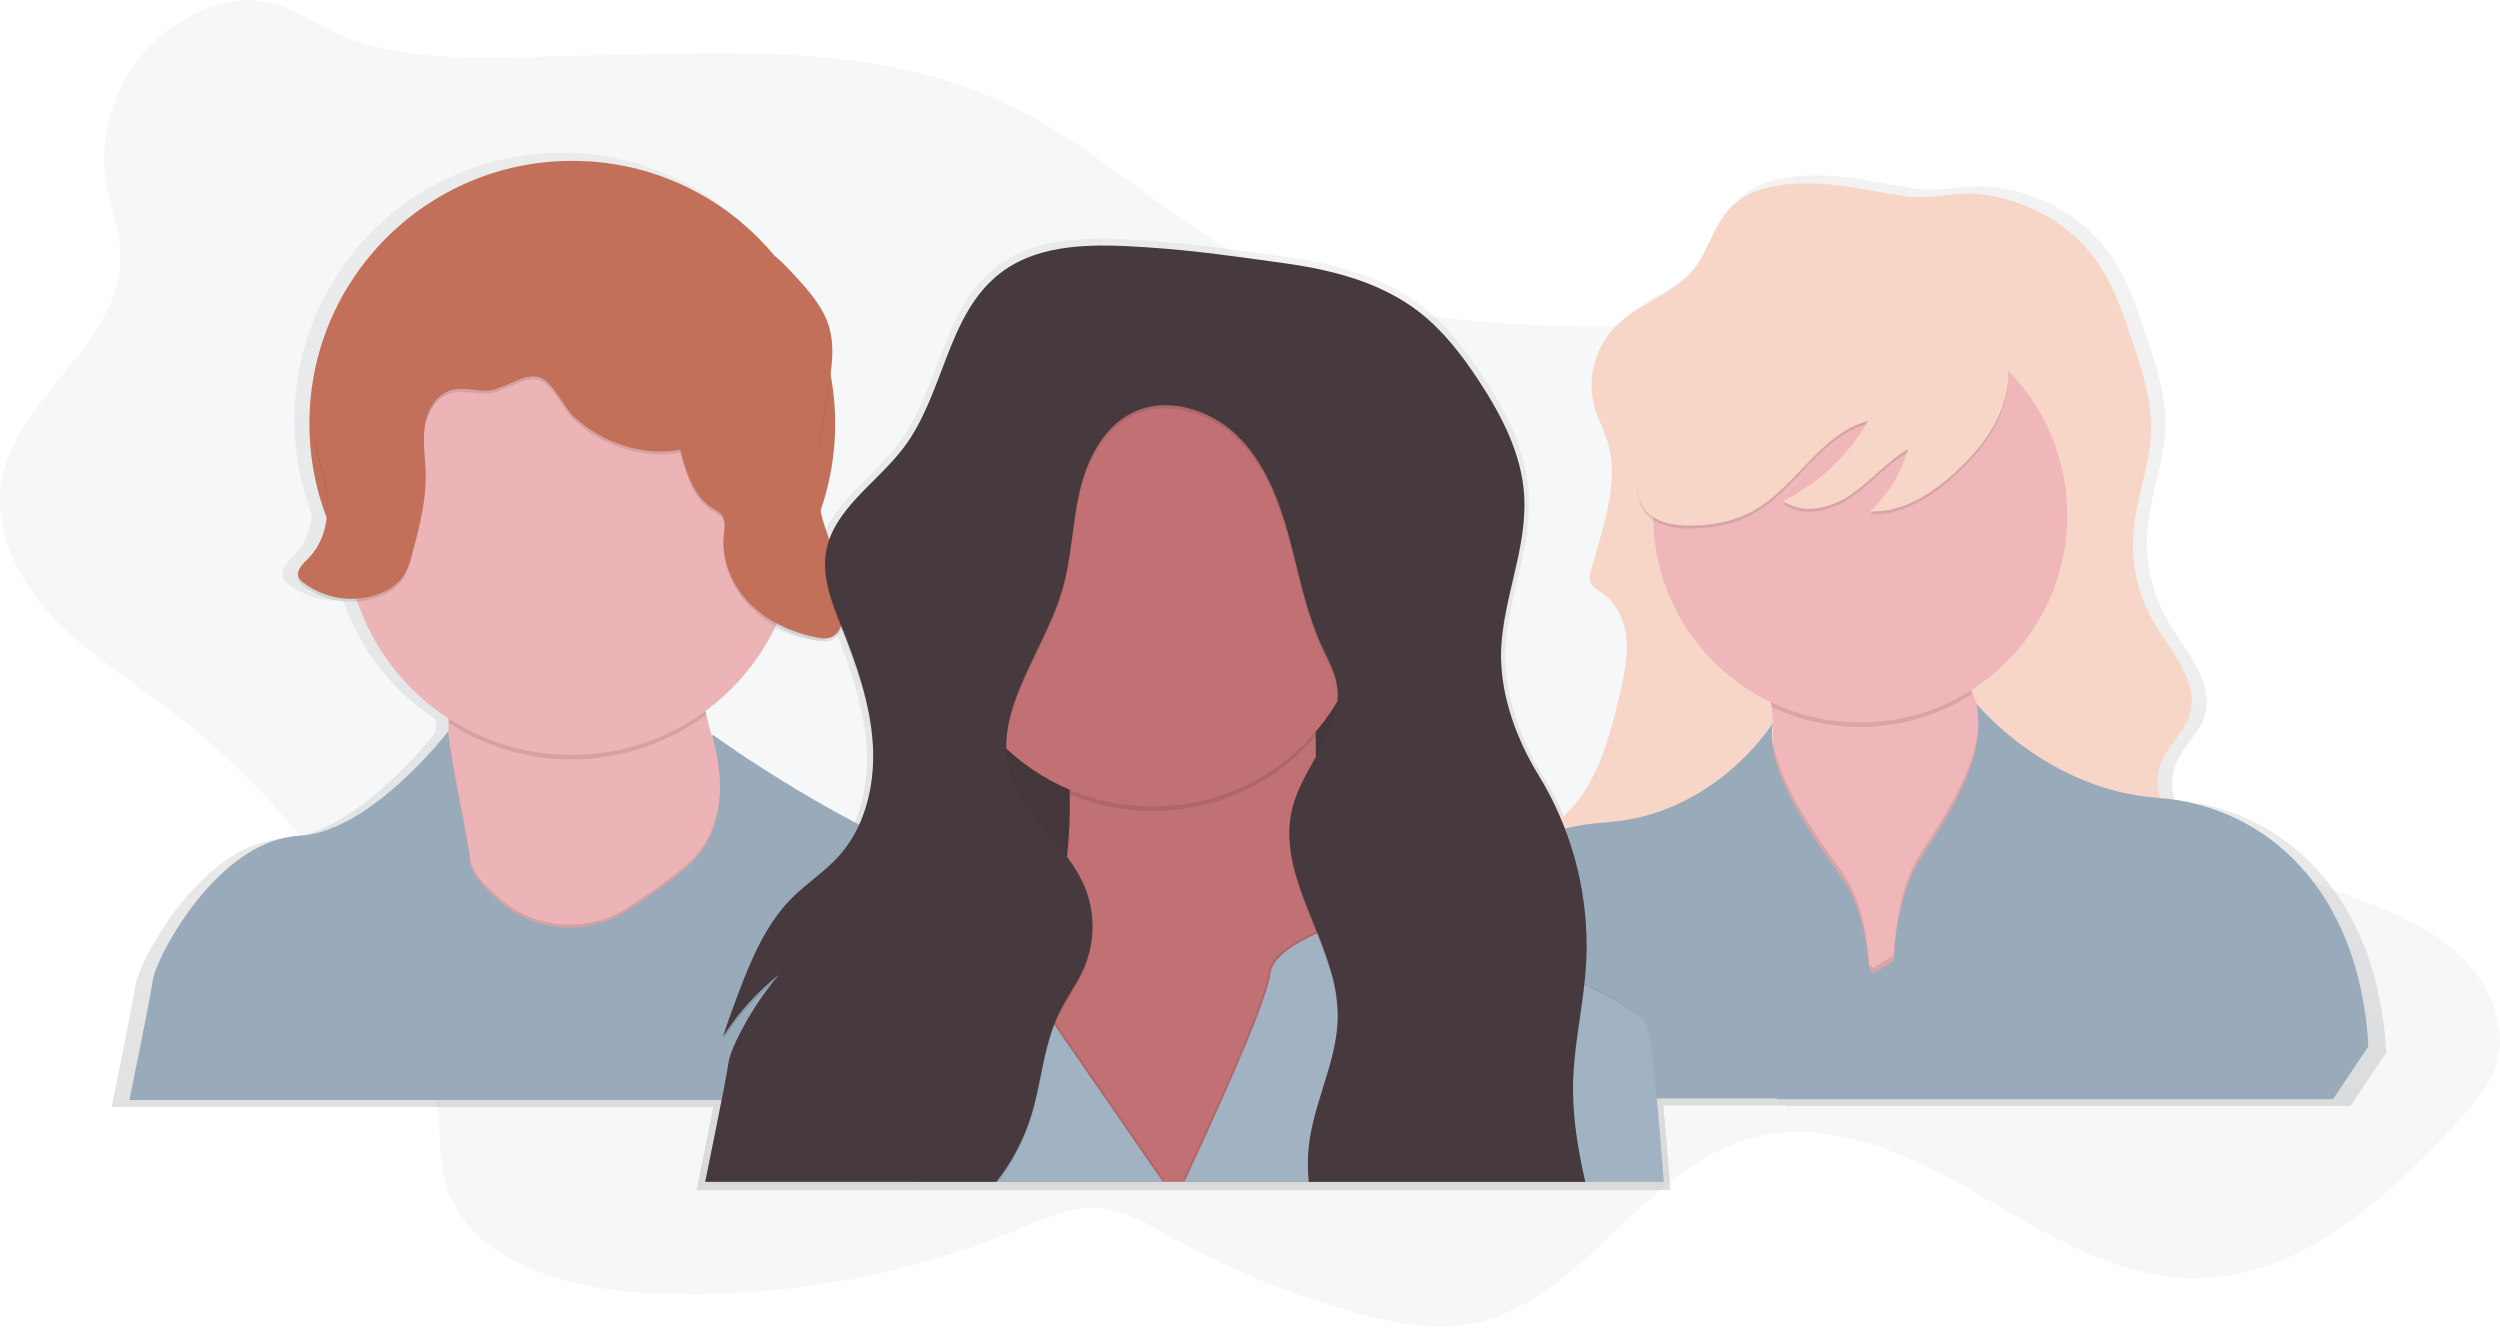 <?xml version="1.0" encoding="UTF-8"?>
<svg width="1111px" height="590px" viewBox="0 0 1111 590" version="1.1" xmlns="http://www.w3.org/2000/svg" xmlns:xlink="http://www.w3.org/1999/xlink">
    <!-- Generator: Sketch 53.2 (72643) - https://sketchapp.com -->
    <title>accounts</title>
    <desc>Created with Sketch.</desc>
    <defs>
        <linearGradient x1="49.998%" y1="99.996%" x2="49.998%" y2="0.001%" id="linearGradient-1">
            <stop stop-color="#808080" stop-opacity="0.25" offset="0%"></stop>
            <stop stop-color="#808080" stop-opacity="0.12" offset="54%"></stop>
            <stop stop-color="#808080" stop-opacity="0.1" offset="100%"></stop>
        </linearGradient>
        <linearGradient x1="45%" y1="82.5%" x2="45%" y2="17.5%" id="linearGradient-2">
            <stop stop-color="#808080" stop-opacity="0.25" offset="0%"></stop>
            <stop stop-color="#808080" stop-opacity="0.12" offset="54%"></stop>
            <stop stop-color="#808080" stop-opacity="0.1" offset="100%"></stop>
        </linearGradient>
        <linearGradient x1="48%" y1="84%" x2="48%" y2="16%" id="linearGradient-3">
            <stop stop-color="#808080" stop-opacity="0.25" offset="0%"></stop>
            <stop stop-color="#808080" stop-opacity="0.12" offset="54%"></stop>
            <stop stop-color="#808080" stop-opacity="0.1" offset="100%"></stop>
        </linearGradient>
    </defs>
    <g id="Page-1" stroke="none" stroke-width="1" fill="none" fill-rule="evenodd">
        <g id="accounts" fill-rule="nonzero">
            <path d="M47.11,80.64 C48.91,92.06 53.51,103.09 53.55,114.64 C53.7,152.38 7.91,175.56 0.9,212.64 C-3.26,234.64 7.52,257.12 22.72,273.53 C37.92,289.94 57.3,301.77 75.15,315.27 C124.538,352.691 162.606,403.049 185.14,460.77 C189.65,472.37 193.53,484.33 194.81,496.71 C195.74,505.71 195.3,514.92 197.41,523.71 C205.76,558.6 248.1,572.14 283.9,574.4 C341.559,577.979 399.273,568.341 452.64,546.22 C464.64,541.22 477.03,535.54 489.91,536.95 C500.21,538.08 509.4,543.65 518.44,548.72 C545.062,563.661 573.395,575.326 602.82,583.46 C619.12,587.96 636.23,591.38 652.88,588.46 C702.88,579.64 729.45,519 778.51,505.74 C812.45,496.57 847.77,512.59 878.21,530.18 C908.65,547.77 940.07,568.03 975.21,568.08 C1022.09,568.14 1060.63,532.66 1092.43,498.22 C1099.1,490.99 1105.88,483.43 1109.06,474.12 C1115.51,455.22 1105.06,433.99 1089.61,421.29 C1074.16,408.59 1054.68,402.29 1036.07,395.03 C1004.527,382.724 974.424,367.003 946.3,348.15 C928.1,335.95 910.47,322.15 898.02,304.15 C887.31,288.63 880.88,270.64 873.7,253.2 C857.96,215.01 835.7,176.2 798.53,158.28 C768.18,143.64 732.93,145.28 699.24,144.89 C649.6,144.34 598.7,138.37 554.69,115.41 C517.52,96.02 486.99,65.41 449.27,47.08 C389.27,17.95 320.68,23.66 256.03,24.76 C224.96,25.29 188.03,28.39 158.19,18.21 C136.12,10.68 124.76,-4.71 99.41,1.49 C64.74,9.94 41.57,45.41 47.11,80.64 Z" id="Path" fill="#A1B2C3" opacity="0.1"></path>
            <path d="M966.33,355.53 C964.76,350.333 964.925,344.765 966.8,339.67 C969.8,331.91 977.11,326.31 979.68,318.38 C984.46,303.65 971.58,289.86 963.68,276.51 C956.433,264.124 953.15,249.817 954.27,235.51 C955.5,220.15 961.79,205.46 962.27,190.06 C962.7,175.71 958.05,161.75 953.46,148.15 C949.67,136.91 945.81,125.54 939.4,115.56 C927.28,96.69 905.75,84.83 883.61,82.87 C873.16,81.94 862.94,85.34 852.67,84.01 C838.41,82.17 824.93,78.47 810.39,78.01 C796.58,77.6 781.31,79.35 771.9,89.47 C764.71,97.22 762.41,108.41 755.83,116.69 C746.49,128.44 730.16,132.47 719.83,143.35 C710.749,153.133 707.506,166.983 711.3,179.78 C712.73,184.42 715.07,188.73 716.59,193.34 C722.98,212.6 714.59,233.2 709.52,252.84 C708.949,254.445 708.845,256.179 709.22,257.84 C710.02,260.24 712.54,261.5 714.63,262.92 C721.47,267.58 724.96,276.02 725.63,284.27 C726.3,292.52 724.39,300.74 722.51,308.8 C717.72,329.29 711.73,351.24 695.94,364.87 C693.073,358.033 689.683,351.426 685.8,345.11 C676.14,329.45 668.99,310.11 668.87,291.6 C668.863,291.544 668.863,291.486 668.87,291.43 C668.87,290.43 668.92,289.43 668.98,288.43 C670.23,266.59 679.67,245.52 679.46,223.78 C679.46,222.02 679.41,220.257 679.31,218.49 C678.08,199.88 669.14,182.67 658.89,167.09 C651.24,155.46 642.62,144.23 631.58,135.76 C614.51,122.77 592.82,117.13 571.51,114.15 C550.2,111.17 530.81,108.37 509.33,106.93 C486.23,105.38 460.81,104.51 442.55,118.73 C418.74,137.27 417.42,173.08 399.27,197.18 C388.47,211.52 371.27,222.6 365.58,238.89 C364.041,234.892 362.758,230.801 361.74,226.64 C361.68,226.36 361.62,226.09 361.56,225.81 C368.422,206.154 370.018,185.044 366.19,164.58 C366.642,161.266 366.872,157.925 366.88,154.58 C366.992,150.94 366.598,147.302 365.71,143.77 C363.14,134.03 356.05,126.24 349.2,118.85 C346.706,116.029 343.998,113.404 341.1,111 C304.075,66.143 240.004,54.714 189.754,84.005 C139.504,113.295 117.874,174.678 138.66,229 C137.78,235.82 135.14,242.45 130.29,247.26 C128.08,249.45 125.22,252.19 125.7,254.99 C125.551,255.787 125.663,256.611 126.02,257.34 C126.511,258.213 127.195,258.962 128.02,259.53 C135.016,264.876 143.729,267.473 152.51,266.83 C159.92,288.608 174.447,307.257 193.75,319.77 C193.75,320.437 193.727,321.083 193.68,321.71 C193.68,322.82 193.59,323.92 193.54,325.04 C193.54,325.29 193.54,325.54 193.54,325.79 C193.54,325.7 193.54,325.6 193.54,325.5 C193.54,325.4 158.72,370.89 126.54,372.58 C109.36,373.48 94.37,385.07 83.01,398.32 C69.37,414.22 60.95,432.5 60.23,437.56 C58.9,446.84 49.62,491.94 49.62,491.94 L316.96,491.94 C313.8,508.18 309.54,528.87 309.54,528.87 L742.33,528.87 C741.33,514.96 740.22,502.1 739.19,491.21 L793.6,491.21 L793.54,491.54 L1044.54,491.54 L1060.46,467.65 C1056.51,398.04 1015.45,359.77 966.33,355.53 Z M341.43,277.77 C347.077,280.808 353.143,282.992 359.43,284.25 C362.16,284.81 365.21,285.16 367.54,283.63 C369.084,282.464 370.227,280.845 370.81,279 L370.93,279.3 C377.68,296.3 383.93,313.84 385.14,332.1 C385.25,333.82 385.32,335.54 385.33,337.27 C385.357,347.686 383.208,357.993 379.02,367.53 C356.411,355.64 334.607,342.278 313.75,327.53 L312.34,326.93 C312.34,327.04 312.83,328.29 313.41,330.4 C313.55,330.91 313.7,331.47 313.85,332.07 C312.42,327.45 311.12,322.73 309.98,317.92 C309.85,317.35 309.72,316.78 309.59,316.21 C323.208,306.215 334.145,293.011 341.43,277.77 Z" id="Shape" fill="url(#linearGradient-1)"></path>
            <path d="M193.51,325.48 L193.51,324.83 L193.51,325.48 Z" id="Path" fill="url(#linearGradient-2)"></path>
            <path d="M193.44,324.83 L193.44,324.15 L193.44,324.83 Z" id="Path" fill="url(#linearGradient-3)"></path>
            <path d="M806.38,81.55 C792.79,81.14 777.75,82.87 768.5,92.83 C761.42,100.45 759.16,111.47 752.68,119.62 C743.49,131.19 727.42,135.15 717.24,145.86 C708.3,155.489 705.107,169.122 708.84,181.72 C710.25,186.28 712.55,190.53 714.05,195.06 C720.34,214.06 712.13,234.29 707.05,253.62 C706.483,255.205 706.383,256.919 706.76,258.56 C707.54,260.92 710.03,262.16 712.08,263.56 C718.81,268.15 722.25,276.45 722.86,284.56 C723.47,292.67 721.64,300.77 719.79,308.7 C714.88,329.7 708.68,352.31 691.63,365.54 C684.43,371.19 674.81,375.77 672.93,384.77 C670.73,395.31 680.79,404.27 690.44,409.04 C718.77,423.04 751.66,423.24 782.65,429.48 C809.94,434.98 837.16,445.4 864.78,441.84 C877.09,440.26 888.86,435.93 900.51,431.64 L973.05,404.91 C975.099,404.284 977.027,403.313 978.75,402.04 C983.12,398.4 983.27,391.48 980.89,386.31 C978.51,381.14 974.19,377.18 970.39,372.94 C962.11,363.67 955.81,350.58 960.33,339 C963.33,331.36 970.48,325.85 973.01,318 C977.71,303.5 965.01,289.92 957.31,276.78 C950.187,264.601 946.956,250.536 948.05,236.47 C949.26,221.35 955.45,206.89 955.9,191.73 C956.32,177.61 951.75,163.87 947.23,150.48 C943.5,139.42 939.7,128.23 933.39,118.4 C921.46,99.83 900.27,88.16 878.47,86.22 C868.18,85.31 858.13,88.65 848.02,87.35 C833.97,85.62 820.69,81.98 806.38,81.55 Z" id="Path" fill="#F7D6C8"></path>
            <path d="M826.67,478.36 C826.67,478.36 744.43,426.8 776.41,367.36 C783.81,353.62 787.08,340.62 787.75,328.75 C787.926,325.622 787.926,322.488 787.75,319.36 C787.75,319.21 787.75,319.06 787.75,318.91 C787.643,317.297 787.5,315.71 787.32,314.15 C783.51,282.77 763.35,262.32 763.35,262.32 C763.35,262.32 899.76,222.51 876.92,258.4 C866.32,275.06 869.49,291.4 876.59,308.31 C877.34,310.09 878.14,311.89 878.97,313.68 C887.17,331.51 898.55,349.98 901.73,370.01 C908.25,411.13 826.67,478.36 826.67,478.36 Z" id="Path" fill="#EFB7B9"></path>
            <path d="M876.92,258.4 C866.32,275.06 869.49,291.4 876.59,308.31 C849.836,325.559 816.075,327.782 787.29,314.19 C783.51,282.77 763.35,262.32 763.35,262.32 C763.35,262.32 899.77,222.5 876.92,258.4 Z" id="Path" fill="#000000" opacity="0.1"></path>
            <circle id="Oval" fill="#EFB7B9" cx="826.66" cy="229.03" r="92.03"></circle>
            <path d="M787.75,319.4 C787.75,319.25 787.75,319.1 787.75,318.95 L787.86,318.77 C787.8,318.99 787.76,319.2 787.75,319.4 Z" id="Path" fill="#000000" opacity="0.1"></path>
            <path d="M826.67,478.36 C826.67,478.36 744.43,426.8 776.41,367.36 C783.81,353.62 787.08,340.62 787.75,328.75 C789.62,343.43 799.75,361.68 818.19,386.94 C826.19,397.94 829.63,413.32 830.72,428.69 L832.55,430.02 L841.55,424.58 C842.55,407.58 845.99,390.4 854.13,378.22 C875.52,346.22 880.6,330.22 879.02,313.64 C887.22,331.47 898.6,349.94 901.78,369.97 C908.25,411.13 826.67,478.36 826.67,478.36 Z" id="Path" fill="#000000" opacity="0.1"></path>
            <path d="M958.51,354.51 C909.51,350.95 878.51,312.91 878.51,312.91 C881.12,330.73 876.88,346.68 854.03,380.91 C845.94,393.05 842.51,410.2 841.51,427.24 L832.51,432.68 L830.68,431.35 C829.59,415.99 826.16,400.59 818.15,389.6 C795.31,358.27 785.15,337.71 787.8,321.39 C787.8,321.39 762.67,362.18 713.72,365.45 C664.77,368.72 623.65,403.31 619.72,466.62 L635.38,488.16 L789.85,488.16 L789.79,488.49 L1036.79,488.49 L1052.51,464.96 C1048.58,395.84 1007.51,358.07 958.51,354.51 Z" id="Path" fill="#A1B2C3"></path>
            <path d="M958.51,354.51 C909.51,350.95 878.51,312.91 878.51,312.91 C881.12,330.73 876.88,346.68 854.03,380.91 C845.94,393.05 842.51,410.2 841.51,427.24 L832.51,432.68 L830.68,431.35 C829.59,415.99 826.16,400.59 818.15,389.6 C795.31,358.27 785.15,337.71 787.8,321.39 C787.8,321.39 762.67,362.18 713.72,365.45 C664.77,368.72 623.65,403.31 619.72,466.62 L635.38,488.16 L789.85,488.16 L789.79,488.49 L1036.79,488.49 L1052.51,464.96 C1048.58,395.84 1007.51,358.07 958.51,354.51 Z" id="Path" fill="#000000" opacity="0.05"></path>
            <path d="M888.88,184.55 C884.88,194.45 877.78,202.81 870.02,210.15 C859.3,220.3 845.82,229.24 831.08,228.55 C839.116,221.064 844.933,211.507 847.89,200.93 C838.59,206.35 831.56,214.93 822.68,221.04 C813.8,227.15 801.25,230.3 792.57,223.92 C808.336,215.994 821.432,203.621 830.24,188.33 C809.16,193.8 798.34,217.54 779.35,228.2 C770.45,233.2 760.04,235.08 749.84,234.86 C742.59,234.71 734.51,233.02 730.47,227 C728.11,223.5 727.56,219.1 727.47,214.87 C727.03,195.69 734.84,176.87 746.87,161.94 C758.9,147.01 774.87,135.66 791.95,126.85 C798.03,123.71 804.37,120.85 811.14,119.85 C819.56,118.63 828.14,120.42 836.4,122.32 C847.14,124.78 857.94,127.48 867.83,132.32 C888.94,142.77 898.16,161.71 888.88,184.55 Z" id="Path" fill="#000000" opacity="0.1"></path>
            <path d="M888.88,183.24 C884.88,193.14 877.78,201.5 870.02,208.84 C859.3,218.99 845.82,227.93 831.08,227.24 C839.116,219.754 844.933,210.197 847.89,199.62 C838.59,205.04 831.56,213.62 822.68,219.73 C813.8,225.84 801.25,228.99 792.57,222.61 C808.336,214.684 821.432,202.311 830.24,187.02 C809.16,192.49 798.34,216.23 779.35,226.89 C770.45,231.89 760.04,233.77 749.84,233.55 C742.59,233.4 734.51,231.71 730.47,225.69 C728.11,222.19 727.56,217.79 727.47,213.56 C727.03,194.38 734.84,175.56 746.87,160.63 C758.9,145.7 774.87,134.35 791.95,125.54 C798.03,122.4 804.37,119.54 811.14,118.54 C819.56,117.32 828.14,119.11 836.4,121.01 C847.14,123.47 857.94,126.17 867.83,131.01 C888.94,141.44 898.16,160.4 888.88,183.24 Z" id="Path" fill="#F7D6C8"></path>
            <circle id="Oval" fill="#C3705A" cx="254.32" cy="188.31" r="116.83"></circle>
            <path d="M359.08,413.16 C359.08,413.16 252.08,440.57 249.43,443.16 C246.78,445.75 159.36,450.34 184.81,396.82 C194.16,377.17 198.05,350.48 199.23,324.57 C199.28,323.47 199.33,322.38 199.37,321.29 C200.98,277.86 195.26,237.56 195.26,237.56 C195.26,237.56 319.26,188.56 310.13,263.02 C307.85,281.54 309.74,300.15 313.88,317.65 C315.26,323.49 316.88,329.2 318.68,334.74 C333.16,379.38 359.08,413.16 359.08,413.16 Z" id="Path" fill="#ECB4B6"></path>
            <path d="M313.87,317.67 C280.192,342.64 234.556,344.09 199.36,321.31 C200.97,277.88 195.25,237.58 195.25,237.58 C195.25,237.58 319.25,188.58 310.12,263.04 C307.85,281.57 309.74,300.18 313.87,317.67 Z" id="Path" fill="#000000" opacity="0.1"></path>
            <circle id="Oval" fill="#ECB4B6" cx="253.99" cy="234.97" r="100.51"></circle>
            <path d="M359.08,413.16 C359.08,413.16 252.08,440.57 249.43,443.16 C246.78,445.75 159.36,450.34 184.81,396.82 C194.16,377.17 198.05,350.48 199.23,324.57 C200.23,338.11 207.97,370.9 208.96,381.81 C209.023,382.448 209.15,383.078 209.34,383.69 C210.79,388.54 215.96,394.13 222.19,399.43 L222.56,399.74 C238.462,413.078 261.166,414.595 278.7,403.49 C287.594,397.887 296.131,391.735 304.26,385.07 C315.9,375.46 319.53,362.51 319.98,351.07 C320.166,345.578 319.73,340.083 318.68,334.69 C333.16,379.38 359.08,413.16 359.08,413.16 Z" id="Path" fill="#000000" opacity="0.1"></path>
            <path d="M494.19,488.88 L57.51,488.88 C57.51,488.88 66.65,444.5 67.95,435.36 C68.66,430.36 76.95,412.36 90.38,396.73 C101.56,383.73 116.31,372.28 133.22,371.39 C164.87,369.73 199.14,325.05 199.14,325.05 L199.14,325.05 C199.9,338.05 207.92,372 208.93,383.14 C208.993,383.778 209.12,384.408 209.31,385.02 C210.76,389.87 215.93,395.46 222.16,400.76 L222.53,401.07 C238.428,414.414 261.134,415.935 278.67,404.83 C287.563,399.224 296.099,393.072 304.23,386.41 C315.87,376.8 319.5,363.85 319.95,352.41 C320.179,344.819 319.259,337.236 317.22,329.92 C316.65,327.84 316.22,326.62 316.16,326.51 L317.55,327.1 C317.55,327.1 376.68,370.1 430.85,387.68 C437.198,389.747 443.189,392.783 448.61,396.68 C453.001,399.854 457.043,403.485 460.67,407.51 C468.002,415.802 474.068,425.133 478.67,435.2 C491.23,461.82 494.19,488.88 494.19,488.88 Z" id="Path" fill="#A1B2C3"></path>
            <path d="M494.19,488.88 L57.51,488.88 C57.51,488.88 66.65,444.5 67.95,435.36 C68.66,430.36 76.95,412.36 90.38,396.73 C101.56,383.73 116.31,372.28 133.22,371.39 C164.87,369.73 199.14,325.05 199.14,325.05 L199.14,325.05 C199.9,338.05 207.92,372 208.93,383.14 C208.993,383.778 209.12,384.408 209.31,385.02 C210.76,389.87 215.93,395.46 222.16,400.76 L222.53,401.07 C238.428,414.414 261.134,415.935 278.67,404.83 C287.563,399.224 296.099,393.072 304.23,386.41 C315.87,376.8 319.5,363.85 319.95,352.41 C320.179,344.819 319.259,337.236 317.22,329.92 C316.65,327.84 316.22,326.62 316.16,326.51 L317.55,327.1 C317.55,327.1 376.68,370.1 430.85,387.68 C437.198,389.747 443.189,392.783 448.61,396.68 C453.001,399.854 457.043,403.485 460.67,407.51 C468.002,415.802 474.068,425.133 478.67,435.2 C491.23,461.82 494.19,488.88 494.19,488.88 Z" id="Path" fill="#000000" opacity="0.05"></path>
            <path d="M302.31,201.22 C304.91,211.22 308.31,222.33 317.24,227.54 C318.437,228.114 319.539,228.865 320.51,229.77 C322.71,232.16 322.04,235.89 321.71,239.13 C320.57,250.25 325.35,261.52 333.19,269.49 C341.03,277.46 351.64,282.33 362.59,284.57 C365.27,285.12 368.28,285.47 370.59,283.96 C372.151,282.774 373.299,281.126 373.87,279.25 C376.92,271.14 375.63,262.03 373.08,253.75 C370.53,245.47 366.77,237.57 364.84,229.12 C360.25,209.07 366.33,188.35 369.07,167.96 C369.98,161.18 370.51,154.19 368.76,147.58 C366.23,138 359.25,130.32 352.51,123.05 C348.88,119.14 345.17,115.16 340.51,112.6 C326.77,105.09 309.08,111.76 294.41,106.29 C288.54,104.1 283.55,100.1 277.96,97.29 C266.09,91.29 252.02,90.96 239.01,93.69 C226,96.42 213.81,102.03 201.74,107.59 L192.51,111.77 C179.51,117.77 165.58,124.55 158.58,137.1 C151.13,150.46 153.2,167.56 145.75,180.92 C143.49,184.92 140.34,188.76 139.75,193.36 C139.35,196.68 140.37,200 141.32,203.21 C143.64,211.02 145.66,219.05 145.48,227.21 C145.3,235.37 142.7,243.73 136.92,249.47 C134.48,251.89 131.22,254.99 132.72,258.08 C133.212,258.944 133.896,259.683 134.72,260.24 C144.368,267.567 157.092,269.453 168.45,265.24 C172.83,263.57 176.97,260.89 179.45,256.94 C181.099,254.046 182.293,250.916 182.99,247.66 C186.15,235.89 189.33,223.92 189.08,211.73 C188.94,204.73 187.66,197.67 188.68,190.73 C189.7,183.79 193.75,176.64 200.5,174.73 C205.5,173.3 210.85,175.03 216.07,174.98 C223.59,174.92 232.81,166.58 239.78,169.03 C245.78,171.15 250.53,182.63 255.49,187.03 C268.07,198.26 285.63,204.13 302.31,201.22 Z" id="Path" fill="#000000" opacity="0.1"></path>
            <path d="M302.31,199.91 C304.91,209.91 308.31,221.02 317.24,226.23 C318.419,226.792 319.508,227.526 320.47,228.41 C322.67,230.8 322,234.53 321.67,237.77 C320.53,248.89 325.31,260.16 333.15,268.13 C340.99,276.1 351.6,280.97 362.55,283.21 C365.23,283.76 368.24,284.11 370.55,282.6 C372.111,281.414 373.259,279.766 373.83,277.89 C376.88,269.78 375.59,260.67 373.04,252.39 C370.49,244.11 366.73,236.21 364.8,227.76 C360.21,207.71 366.29,186.99 369.03,166.6 C369.94,159.82 370.47,152.83 368.72,146.22 C366.19,136.64 359.21,128.96 352.47,121.69 C348.84,117.78 345.13,113.8 340.47,111.24 C326.73,103.73 309.04,110.4 294.37,104.93 C288.5,102.74 283.51,98.74 277.92,95.93 C266.05,89.93 251.98,89.6 238.97,92.33 C225.96,95.06 213.77,100.67 201.7,106.23 L192.59,110.43 C179.59,116.43 165.66,123.21 158.66,135.76 C151.21,149.12 153.28,166.22 145.83,179.58 C143.57,183.58 140.42,187.42 139.83,192.02 C139.43,195.34 140.45,198.66 141.4,201.87 C143.72,209.68 145.74,217.71 145.56,225.87 C145.38,234.03 142.78,242.39 137,248.13 C134.56,250.55 131.3,253.65 132.8,256.74 C133.292,257.604 133.976,258.343 134.8,258.9 C144.448,266.227 157.172,268.113 168.53,263.9 C172.91,262.23 177.05,259.55 179.53,255.6 C181.179,252.706 182.373,249.576 183.07,246.32 C186.23,234.55 189.41,222.58 189.16,210.39 C189.02,203.39 187.74,196.33 188.76,189.39 C189.78,182.45 193.83,175.3 200.58,173.39 C205.58,171.96 210.93,173.69 216.15,173.64 C223.67,173.58 232.89,165.24 239.86,167.69 C245.86,169.81 250.61,181.29 255.57,185.69 C268.07,196.96 285.63,202.83 302.31,199.91 Z" id="Path" fill="#C3705A"></path>
            <rect id="Rectangle" fill="#463A3E" x="408.03" y="242.6" width="229.1" height="196.46"></rect>
            <rect id="Rectangle" fill="#000000" opacity="0.05" x="408.03" y="242.6" width="229.1" height="196.46"></rect>
            <path d="M604.28,525.22 L408.28,525.22 C410.81,510.95 418.21,495.31 432.63,478.45 C444.016,465.196 453.328,450.294 460.25,434.25 C462.11,429.963 463.777,425.667 465.25,421.36 C469.581,408.572 472.528,395.357 474.04,381.94 C474.04,381.56 474.13,381.18 474.17,380.8 C475.181,371.53 475.588,362.203 475.39,352.88 C475.39,352.21 475.39,351.56 475.39,350.88 C474.69,328.003 470.906,305.325 464.14,283.46 L463.89,282.68 C461.76,275.97 460.2,272.2 460.2,272.2 C460.2,272.2 464.09,270.09 470.51,266.98 L471.05,266.72 C494.66,255.38 550.55,231.72 575.19,248.58 L575.59,248.85 C584.21,254.99 588.85,266.26 586.67,285.03 C586.67,285.1 586.67,285.18 586.67,285.25 C586.67,285.6 586.59,285.94 586.56,286.25 C585.24,299.187 584.616,312.186 584.69,325.19 C584.69,325.84 584.69,326.49 584.69,327.19 C584.69,330.237 584.723,333.323 584.79,336.45 C584.79,336.87 584.79,337.29 584.79,337.71 C584.99,347.81 585.44,358.24 586.07,368.82 C586.94,383.49 588.18,398.43 589.61,413.09 C590.22,419.36 590.88,425.59 591.61,431.72 C591.69,432.44 591.77,433.18 591.85,433.89 C592.69,441.36 593.56,448.68 594.45,455.78 L594.51,456.24 C597.91,484.44 601.67,509.06 604.28,525.22 Z" id="Path" fill="#C17174"></path>
            <path d="M586.59,285.07 C586.59,285.14 586.59,285.22 586.59,285.29 C585.181,298.576 584.513,311.93 584.59,325.29 C584.59,325.94 584.59,326.59 584.59,327.29 C557.59,358.627 513.473,368.997 475.34,352.97 C475.34,352.3 475.34,351.65 475.34,350.97 C474.635,327.819 470.766,304.872 463.84,282.77 C461.71,276.06 460.15,272.29 460.15,272.29 C460.15,272.29 464.04,270.18 470.46,267.07 C493.84,255.77 550.89,231.37 575.51,248.89 C584.12,255.03 588.76,266.3 586.59,285.07 Z" id="Path" fill="#000000" opacity="0.1"></path>
            <circle id="Oval" fill="#C17174" cx="512.35" cy="263.07" r="95.32"></circle>
            <path d="M517.4,524.57 L314.05,524.57 C314.05,524.57 323.19,480.19 324.49,471.05 C325.2,466.05 333.49,448.05 346.92,432.42 C364.17,418.66 385.535,411.079 407.6,410.89 C446.49,410.31 457.81,423.7 460.88,433.6 C461.952,436.919 462.227,440.445 461.68,443.89 L469.04,454.55 L517.4,524.57 Z" id="Path" fill="#000000" opacity="0.1"></path>
            <path d="M516.75,525.22 L313.4,525.22 C313.4,525.22 322.54,480.84 323.84,471.7 C324.55,466.7 332.84,448.7 346.27,433.07 C363.52,419.31 384.885,411.729 406.95,411.54 C445.84,410.96 457.16,424.35 460.23,434.25 C461.302,437.569 461.577,441.095 461.03,444.54 L468.39,455.2 L516.75,525.22 Z" id="Path" fill="#A1B2C3"></path>
            <path d="M738.73,524.57 L525.67,524.57 C535.83,502.95 562.46,445.31 563.94,431.98 C564.51,426.82 570.01,421.98 577.29,417.87 C579.589,416.554 581.956,415.359 584.38,414.29 L584.82,414.09 C586.153,413.503 587.503,412.96 588.87,412.46 C607.299,405.713 627.549,405.873 645.87,412.91 C663.36,419.56 685.87,428.52 703.39,436.91 L703.53,436.98 C708.03,439.14 712.22,441.25 715.91,443.28 C723.29,447.33 728.68,451.03 730.75,453.99 C731.7,455.35 732.75,461.48 733.9,470.99 C735.43,483.85 737.1,502.93 738.73,524.57 Z" id="Path" fill="#000000" opacity="0.1"></path>
            <path d="M739.38,525.22 L526.32,525.22 C536.48,503.6 563.11,445.96 564.59,432.63 C565.16,427.47 570.66,422.63 577.94,418.52 C580.239,417.204 582.606,416.009 585.03,414.94 L585.47,414.74 C586.803,414.153 588.153,413.61 589.52,413.11 C607.949,406.363 628.199,406.523 646.52,413.56 C664.01,420.21 686.52,429.17 704.04,437.56 L704.18,437.63 C708.68,439.79 712.87,441.9 716.56,443.93 C723.94,447.98 729.33,451.68 731.4,454.64 C732.35,456 733.4,462.13 734.55,471.64 C736.09,484.5 737.75,503.59 739.38,525.22 Z" id="Path" fill="#A1B2C3"></path>
            <path d="M705.09,420.67 C705.09,423.743 705.007,426.82 704.84,429.9 C704.747,431.4 704.633,432.9 704.5,434.4 C704.41,435.48 704.3,436.55 704.19,437.62 L704.05,438.86 C702.42,453.4 699.41,467.86 699.05,482.47 C699.05,483.16 699.05,483.85 699.05,484.54 C698.98,498.26 701.2,511.77 704.21,525.22 L581.51,525.22 C581.31,522.73 581.21,520.22 581.24,517.75 C581.24,515.52 581.38,513.29 581.61,511.05 C583.5,492.64 592.91,475.41 594.33,457.12 L594.39,456.28 C594.48,454.91 594.53,453.53 594.51,452.15 C594.51,452.03 594.51,451.91 594.51,451.78 C594.355,445.733 593.424,439.73 591.74,433.92 C591.66,433.63 591.58,433.34 591.5,433.05 C589.785,427.287 587.783,421.613 585.5,416.05 L585.06,414.94 C581.73,406.62 578.23,398.37 575.86,390.1 C573.976,383.941 573.002,377.54 572.97,371.1 C572.97,369.95 573.04,368.8 573.13,367.65 C573.21,366.71 573.32,365.77 573.46,364.82 C573.679,363.336 573.972,361.864 574.34,360.41 C576.34,352.53 580.61,345.14 584.7,337.82 L584.7,337.82 C589.25,329.67 593.59,321.61 594.37,313.04 C594.469,311.956 594.505,310.868 594.48,309.78 L594.48,309.78 C594.449,308.379 594.315,306.982 594.08,305.6 C593.03,299.52 589.9,294.05 587.33,288.44 C587.07,287.87 586.81,287.3 586.56,286.72 C586.56,286.63 586.48,286.54 586.45,286.45 C581.45,274.9 578.55,262.58 575.5,250.32 C575.37,249.79 575.24,249.26 575.1,248.74 C574.35,245.74 573.58,242.74 572.76,239.74 C568.28,223.38 561.9,206.85 549.76,195.04 C537.62,183.23 518.26,177.25 503.06,184.77 C489.91,191.32 482.79,205.98 479.58,220.3 C476.37,234.62 476.11,249.57 471.94,263.65 C471.64,264.677 471.307,265.7 470.94,266.72 C470.76,267.24 470.58,267.72 470.4,268.29 C468.61,273.39 466.4,278.44 464.02,283.46 L463.77,283.99 C456.17,300.16 447.34,316.05 447.06,332.3 L447.06,332.51 C447.06,332.95 447.06,333.38 447.06,333.82 C447.112,337.682 447.697,341.518 448.8,345.22 C450.8,351.88 454.42,357.69 458.64,363.22 C459.473,364.307 460.327,365.383 461.2,366.45 C465.4,371.61 469.96,376.61 473.95,381.93 L474.08,382.1 C477.114,386.029 479.675,390.302 481.71,394.83 C486.583,406.287 486.655,419.22 481.91,430.73 C480.777,433.363 479.478,435.922 478.02,438.39 C475.45,442.83 472.62,447.15 470.39,451.77 C469.64,453.32 468.97,454.9 468.39,456.5 C463.39,469.38 462.31,483.63 458.23,496.92 C455.07,507.124 450.153,516.697 443.7,525.21 L313.7,525.21 C315.21,517.82 322.7,481.21 323.88,472.99 C324.59,467.99 332.88,449.99 346.31,434.36 C345.18,435.25 344.09,436.15 343.04,437.05 C334.571,444.267 327.232,452.715 321.27,462.11 C321.56,461.21 321.86,460.3 322.16,459.4 C323.99,453.94 325.97,448.53 327.98,443.19 C333.8,427.81 340.28,412.12 351.88,400.46 C358.43,393.88 366.4,388.81 372.64,381.94 C383.64,369.85 388.19,353.1 388.06,336.68 C388.06,334.98 387.99,333.29 387.88,331.6 C386.69,313.6 380.54,296.37 373.88,279.6 C370.3,270.6 366.5,261.14 366.67,251.6 C366.681,250.262 366.778,248.926 366.96,247.6 C369.71,227.83 389.71,215.99 401.72,200.04 C419.58,176.31 420.88,141.04 444.31,122.82 C462.31,108.82 487.31,109.68 510.04,111.2 C531.18,112.62 550.26,115.37 571.24,118.31 C592.22,121.25 613.51,126.77 630.34,139.7 C641.21,148.04 649.69,159.09 657.22,170.54 C667.3,185.88 676.11,202.82 677.32,221.13 C677.41,222.44 677.46,223.74 677.46,225.03 C677.67,246.43 668.38,267.17 667.15,288.66 C667.1,289.66 667.06,290.66 667.05,291.66 C667.044,291.713 667.044,291.767 667.05,291.82 C666.83,310.45 673.98,330.01 683.71,345.82 C697.534,368.351 704.928,394.236 705.09,420.67 L705.09,420.67 Z" id="Path" fill="#000000" opacity="0.1"></path>
            <path d="M705.09,420.67 C705.09,423.31 704.99,425.96 704.84,428.59 C704.747,430.09 704.633,431.59 704.5,433.09 C704.367,434.59 704.217,436.077 704.05,437.55 C702.42,452.09 699.41,466.55 699.05,481.16 C699.05,482.28 699.05,483.41 699.05,484.53 C699.12,498.24 701.44,511.76 704.5,525.21 L581.62,525.21 C581.39,522.72 581.25,520.21 581.23,517.74 C581.204,515.069 581.327,512.398 581.6,509.74 C583.49,491.33 592.9,474.1 594.32,455.81 C594.42,454.47 594.49,453.13 594.5,451.81 C594.5,451.5 594.5,451.18 594.5,450.87 C594.372,444.397 593.366,437.972 591.51,431.77 C589.795,426.007 587.793,420.333 585.51,414.77 C582.05,406.08 578.34,397.45 575.86,388.77 C574.112,383.015 573.141,377.052 572.97,371.04 C572.942,369.452 572.995,367.863 573.13,366.28 C573.21,365.34 573.32,364.4 573.46,363.45 C573.679,361.966 573.972,360.494 574.34,359.04 C576.34,351.16 580.61,343.77 584.7,336.45 C589.26,328.29 593.62,320.21 594.39,311.63 C594.45,310.98 594.48,310.32 594.5,309.63 L594.5,309.63 C594.547,307.791 594.413,305.952 594.1,304.14 C593.05,298.06 589.92,292.59 587.35,286.98 C587.09,286.41 586.83,285.84 586.58,285.26 C581.51,273.64 578.58,261.26 575.52,248.86 C574.64,245.32 573.74,241.78 572.79,238.27 C568.31,221.91 561.93,205.38 549.79,193.57 C537.65,181.76 518.32,175.9 503.13,183.46 C489.98,190.01 482.86,204.67 479.65,218.99 C476.44,233.31 476.18,248.26 472.01,262.34 C471.55,263.89 471.01,265.44 470.5,266.98 C468.64,272.25 466.32,277.48 463.88,282.68 C456.07,299.27 446.98,315.59 447.17,332.3 L447.17,332.51 C447.222,336.372 447.807,340.208 448.91,343.91 C450.91,350.57 454.53,356.38 458.75,361.91 C459.583,362.997 460.437,364.073 461.31,365.14 C465.56,370.36 470.17,375.41 474.19,380.79 C477.224,384.719 479.785,388.992 481.82,393.52 C486.693,404.977 486.765,417.91 482.02,429.42 C480.887,432.053 479.588,434.612 478.13,437.08 C475.56,441.52 472.73,445.84 470.5,450.46 C469.75,452.01 469.08,453.59 468.5,455.19 C463.5,468.07 462.42,482.32 458.34,495.61 C455.013,506.339 449.75,516.367 442.81,525.2 L313.4,525.2 C313.4,525.2 322.54,480.82 323.84,471.68 C324.49,467.11 331.5,451.68 343,437.05 C344,435.71 345.14,434.37 346.27,433.05 C336.866,440.482 328.716,449.375 322.13,459.39 L321.24,460.79 C323.32,454.4 325.61,448.09 327.96,441.87 C333.78,426.49 340.26,410.8 351.86,399.14 C358.41,392.56 366.38,387.49 372.62,380.62 C383.3,368.85 387.92,352.62 388.04,336.62 C388.04,334.48 388.04,332.35 387.86,330.23 C386.67,312.23 380.52,295 373.86,278.23 C370.45,269.61 366.86,260.63 366.65,251.49 C366.604,249.728 366.701,247.966 366.94,246.22 C369.7,226.56 389.7,214.77 401.71,198.77 C419.57,175.04 420.87,139.77 444.3,121.55 C462.3,107.55 487.3,108.41 510.03,109.93 C531.17,111.35 550.25,114.1 571.23,117.04 C592.21,119.98 613.53,125.49 630.34,138.38 C641.21,146.77 649.69,157.77 657.22,169.23 C667.3,184.57 676.11,201.51 677.32,219.82 C677.44,221.56 677.487,223.297 677.46,225.03 C677.29,245.96 668.35,266.3 667.15,287.36 C667.07,288.78 667.03,290.19 667.05,291.62 C667.044,291.673 667.044,291.727 667.05,291.78 C667.17,310.02 674.21,329.04 683.71,344.45 C697.776,367.378 705.179,393.771 705.09,420.67 L705.09,420.67 Z" id="Path" fill="#463A3E"></path>
        </g>
    </g>
</svg>